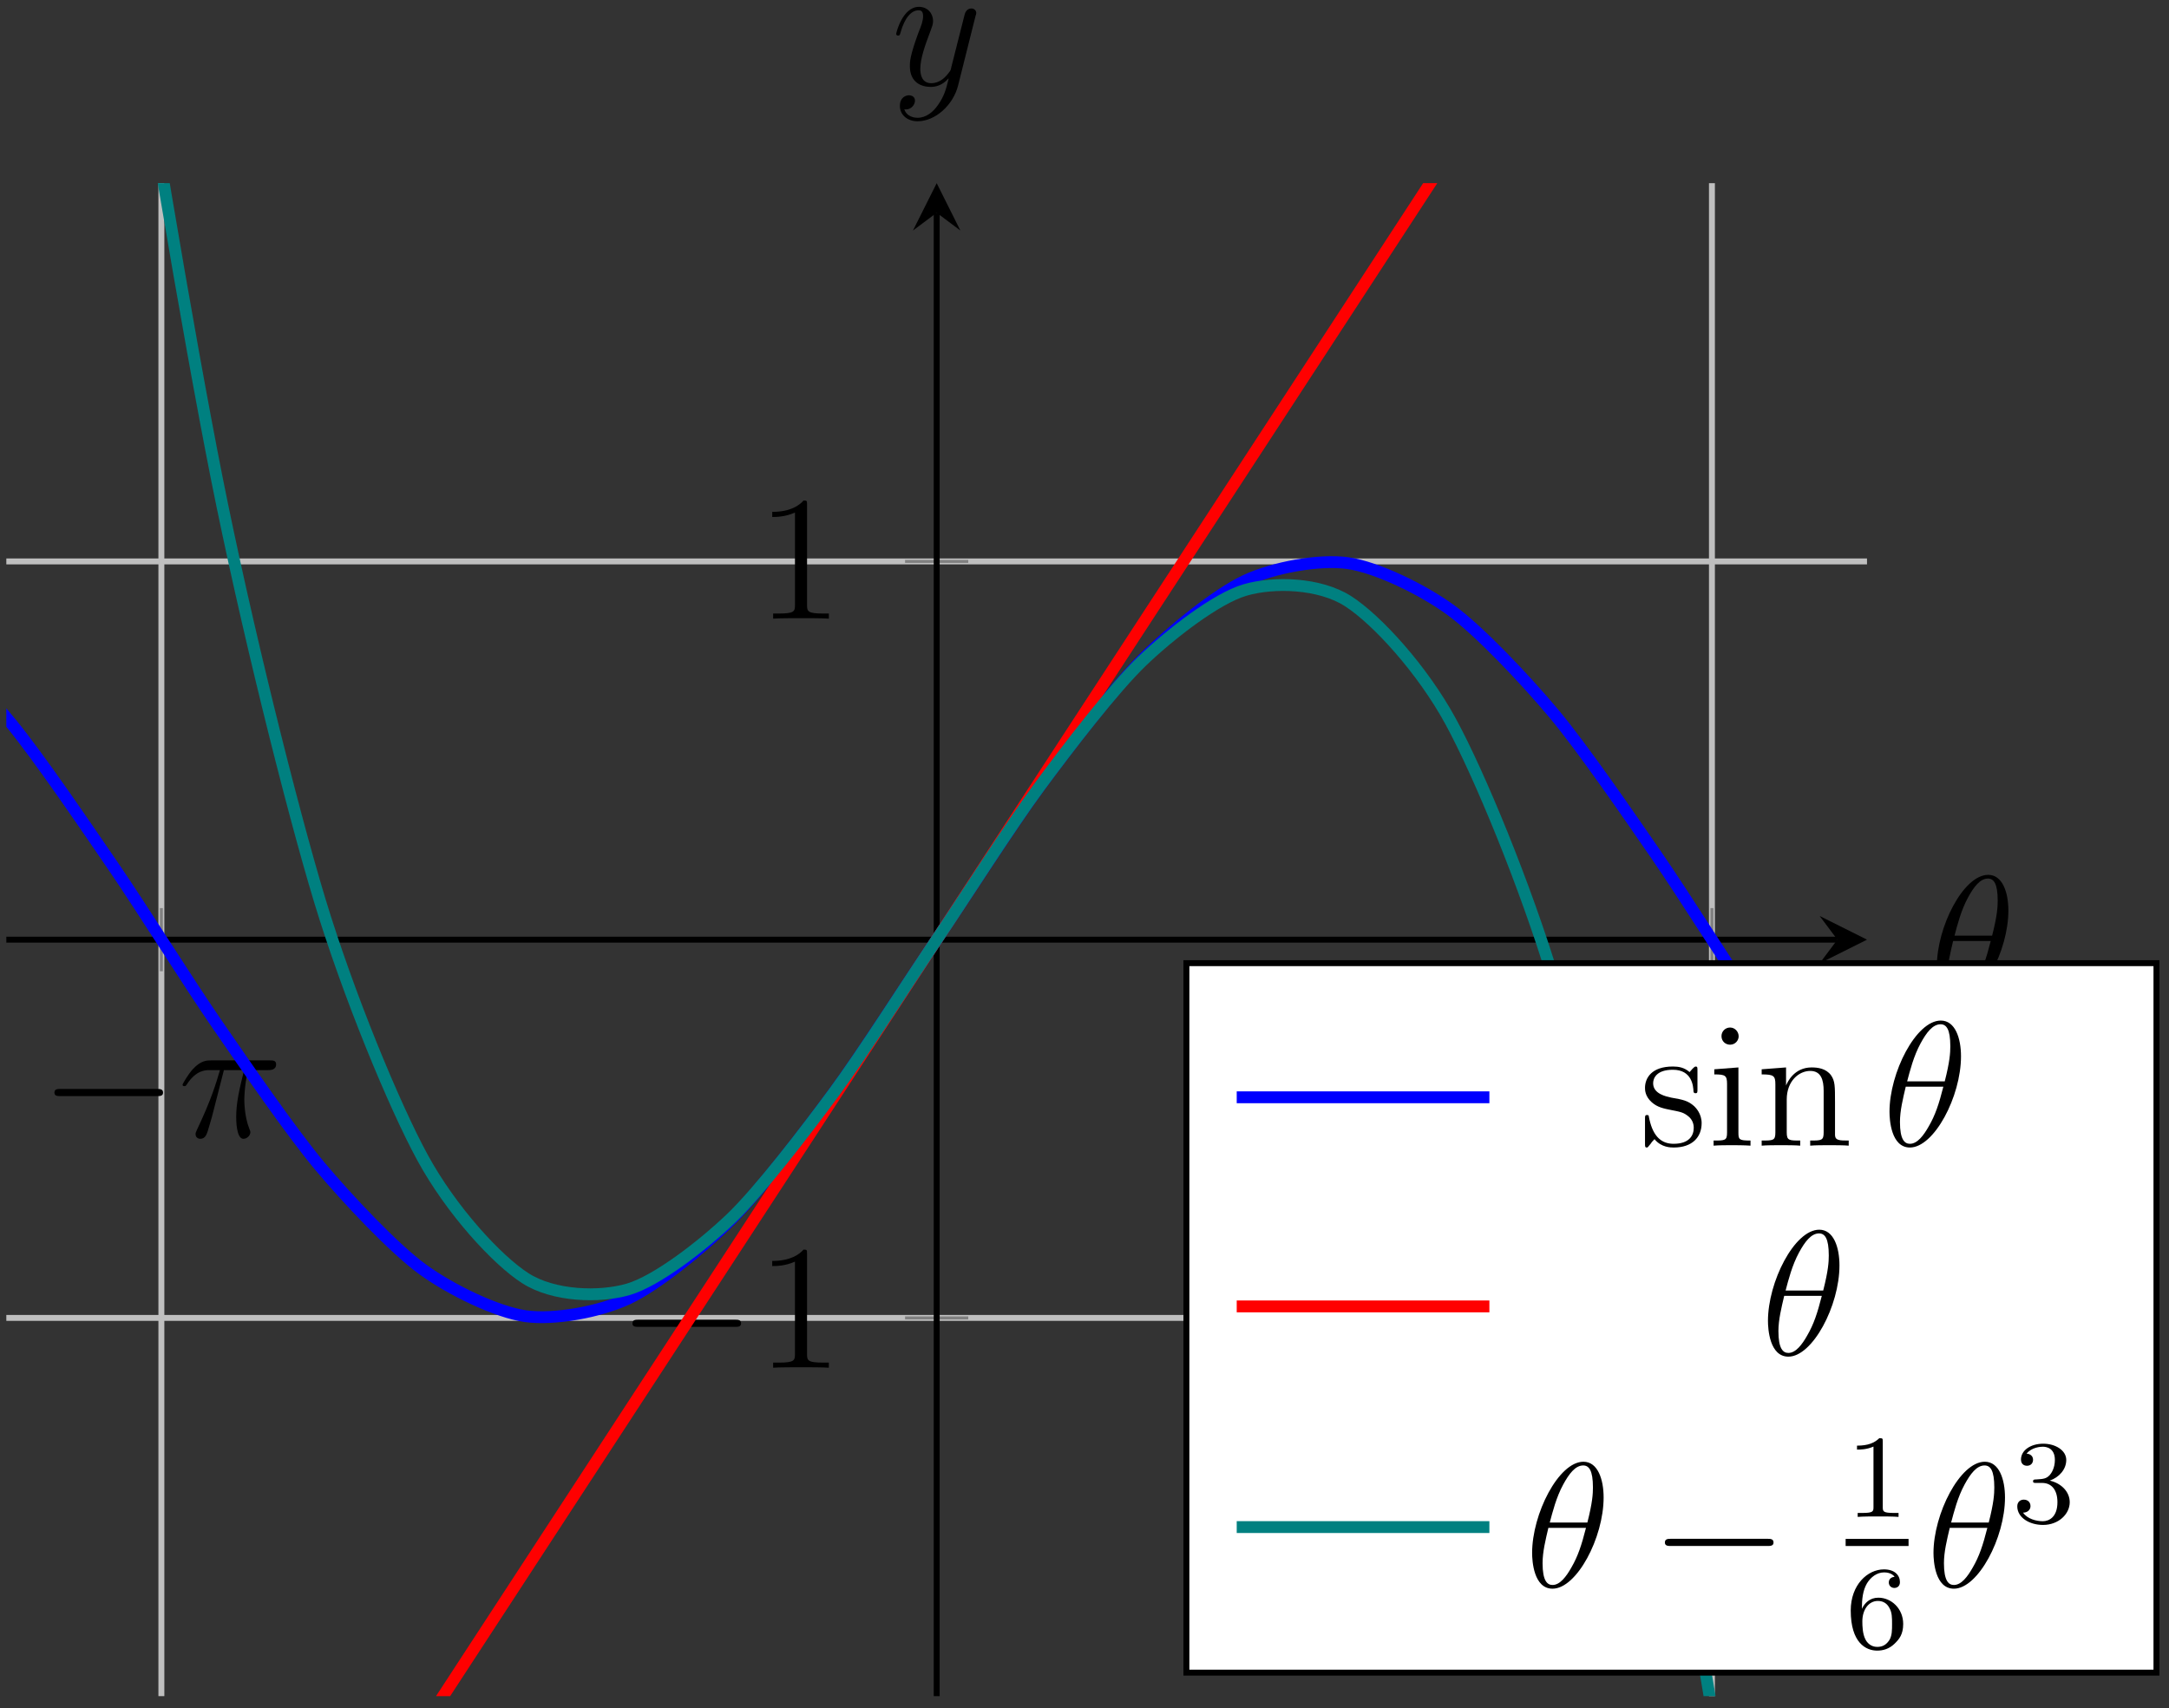 <?xml version="1.0" encoding="UTF-8"?>
<svg xmlns="http://www.w3.org/2000/svg" xmlns:xlink="http://www.w3.org/1999/xlink" width="146pt" height="115pt" viewBox="0 0 146 115" version="1.1">
<rect x="0" y="0" width="146" height="115" fill="#333333" stroke="none"/>
<defs>
<g>
<symbol overflow="visible" id="glyph0-0">
<path style="stroke:none;" d=""/>
</symbol>
<symbol overflow="visible" id="glyph0-1">
<path style="stroke:none;" d="M 7.875 -2.75 C 8.078 -2.75 8.297 -2.75 8.297 -2.984 C 8.297 -3.234 8.078 -3.234 7.875 -3.234 L 1.406 -3.234 C 1.203 -3.234 0.984 -3.234 0.984 -2.984 C 0.984 -2.75 1.203 -2.75 1.406 -2.75 Z M 7.875 -2.75 "/>
</symbol>
<symbol overflow="visible" id="glyph1-0">
<path style="stroke:none;" d=""/>
</symbol>
<symbol overflow="visible" id="glyph1-1">
<path style="stroke:none;" d="M 3.094 -4.5 L 4.453 -4.5 C 4.125 -3.172 3.922 -2.297 3.922 -1.344 C 3.922 -1.172 3.922 0.125 4.406 0.125 C 4.656 0.125 4.875 -0.109 4.875 -0.312 C 4.875 -0.375 4.875 -0.391 4.797 -0.578 C 4.469 -1.406 4.469 -2.422 4.469 -2.516 C 4.469 -2.578 4.469 -3.438 4.719 -4.5 L 6.062 -4.5 C 6.219 -4.5 6.609 -4.5 6.609 -4.891 C 6.609 -5.156 6.391 -5.156 6.172 -5.156 L 2.234 -5.156 C 1.953 -5.156 1.547 -5.156 1 -4.562 C 0.688 -4.219 0.312 -3.578 0.312 -3.516 C 0.312 -3.438 0.375 -3.422 0.438 -3.422 C 0.531 -3.422 0.531 -3.453 0.594 -3.531 C 1.219 -4.5 1.844 -4.5 2.141 -4.5 L 2.828 -4.5 C 2.562 -3.609 2.266 -2.562 1.281 -0.484 C 1.188 -0.281 1.188 -0.266 1.188 -0.188 C 1.188 0.062 1.406 0.125 1.5 0.125 C 1.859 0.125 1.953 -0.188 2.094 -0.688 C 2.281 -1.297 2.281 -1.328 2.406 -1.812 Z M 3.094 -4.5 "/>
</symbol>
<symbol overflow="visible" id="glyph1-2">
<path style="stroke:none;" d="M 5.297 -6.016 C 5.297 -7.234 4.906 -8.422 3.938 -8.422 C 2.266 -8.422 0.484 -4.906 0.484 -2.281 C 0.484 -1.734 0.594 0.125 1.859 0.125 C 3.484 0.125 5.297 -3.297 5.297 -6.016 Z M 1.672 -4.328 C 1.859 -5.031 2.109 -6.031 2.578 -6.891 C 2.969 -7.609 3.391 -8.172 3.922 -8.172 C 4.312 -8.172 4.578 -7.844 4.578 -6.688 C 4.578 -6.266 4.547 -5.672 4.203 -4.328 Z M 4.109 -3.969 C 3.812 -2.797 3.562 -2.047 3.125 -1.297 C 2.781 -0.688 2.359 -0.125 1.859 -0.125 C 1.5 -0.125 1.188 -0.406 1.188 -1.594 C 1.188 -2.359 1.391 -3.172 1.578 -3.969 Z M 4.109 -3.969 "/>
</symbol>
<symbol overflow="visible" id="glyph1-3">
<path style="stroke:none;" d="M 3.141 1.344 C 2.828 1.797 2.359 2.203 1.766 2.203 C 1.625 2.203 1.047 2.172 0.875 1.625 C 0.906 1.641 0.969 1.641 0.984 1.641 C 1.344 1.641 1.594 1.328 1.594 1.047 C 1.594 0.781 1.359 0.688 1.188 0.688 C 0.984 0.688 0.578 0.828 0.578 1.406 C 0.578 2.016 1.094 2.438 1.766 2.438 C 2.969 2.438 4.172 1.344 4.5 0.016 L 5.672 -4.656 C 5.688 -4.703 5.719 -4.781 5.719 -4.859 C 5.719 -5.031 5.562 -5.156 5.391 -5.156 C 5.281 -5.156 5.031 -5.109 4.938 -4.75 L 4.047 -1.234 C 4 -1.016 4 -0.984 3.891 -0.859 C 3.656 -0.531 3.266 -0.125 2.688 -0.125 C 2.016 -0.125 1.953 -0.781 1.953 -1.094 C 1.953 -1.781 2.281 -2.703 2.609 -3.562 C 2.734 -3.906 2.812 -4.078 2.812 -4.312 C 2.812 -4.812 2.453 -5.266 1.859 -5.266 C 0.766 -5.266 0.328 -3.531 0.328 -3.438 C 0.328 -3.391 0.375 -3.328 0.453 -3.328 C 0.562 -3.328 0.578 -3.375 0.625 -3.547 C 0.906 -4.547 1.359 -5.031 1.828 -5.031 C 1.938 -5.031 2.141 -5.031 2.141 -4.641 C 2.141 -4.328 2.016 -3.984 1.828 -3.531 C 1.25 -1.953 1.25 -1.562 1.25 -1.281 C 1.25 -0.141 2.062 0.125 2.656 0.125 C 3 0.125 3.438 0.016 3.844 -0.438 L 3.859 -0.422 C 3.688 0.281 3.562 0.75 3.141 1.344 Z M 3.141 1.344 "/>
</symbol>
<symbol overflow="visible" id="glyph2-0">
<path style="stroke:none;" d=""/>
</symbol>
<symbol overflow="visible" id="glyph2-1">
<path style="stroke:none;" d="M 3.438 -7.656 C 3.438 -7.938 3.438 -7.953 3.203 -7.953 C 2.922 -7.625 2.312 -7.188 1.094 -7.188 L 1.094 -6.844 C 1.359 -6.844 1.953 -6.844 2.625 -7.141 L 2.625 -0.922 C 2.625 -0.484 2.578 -0.344 1.531 -0.344 L 1.156 -0.344 L 1.156 0 C 1.484 -0.031 2.641 -0.031 3.031 -0.031 C 3.438 -0.031 4.578 -0.031 4.906 0 L 4.906 -0.344 L 4.531 -0.344 C 3.484 -0.344 3.438 -0.484 3.438 -0.922 Z M 3.438 -7.656 "/>
</symbol>
<symbol overflow="visible" id="glyph2-2">
<path style="stroke:none;" d="M 3.922 -5.062 C 3.922 -5.266 3.922 -5.328 3.797 -5.328 C 3.703 -5.328 3.484 -5.062 3.391 -4.953 C 3.031 -5.266 2.656 -5.328 2.266 -5.328 C 0.828 -5.328 0.391 -4.547 0.391 -3.891 C 0.391 -3.75 0.391 -3.328 0.844 -2.922 C 1.234 -2.578 1.641 -2.5 2.188 -2.391 C 2.844 -2.266 3 -2.219 3.297 -1.984 C 3.516 -1.812 3.672 -1.547 3.672 -1.203 C 3.672 -0.688 3.375 -0.125 2.312 -0.125 C 1.531 -0.125 0.953 -0.578 0.688 -1.766 C 0.641 -1.984 0.641 -2 0.641 -2.016 C 0.609 -2.062 0.562 -2.062 0.531 -2.062 C 0.391 -2.062 0.391 -2 0.391 -1.781 L 0.391 -0.156 C 0.391 0.062 0.391 0.125 0.516 0.125 C 0.578 0.125 0.578 0.109 0.781 -0.141 C 0.844 -0.234 0.844 -0.25 1.031 -0.438 C 1.484 0.125 2.125 0.125 2.328 0.125 C 3.578 0.125 4.203 -0.578 4.203 -1.516 C 4.203 -2.156 3.812 -2.547 3.703 -2.656 C 3.281 -3.031 2.953 -3.094 2.156 -3.234 C 1.812 -3.312 0.938 -3.484 0.938 -4.203 C 0.938 -4.562 1.188 -5.109 2.266 -5.109 C 3.562 -5.109 3.641 -4 3.656 -3.641 C 3.672 -3.531 3.75 -3.531 3.797 -3.531 C 3.922 -3.531 3.922 -3.594 3.922 -3.812 Z M 3.922 -5.062 "/>
</symbol>
<symbol overflow="visible" id="glyph2-3">
<path style="stroke:none;" d="M 2.078 -7.359 C 2.078 -7.672 1.828 -7.953 1.5 -7.953 C 1.188 -7.953 0.922 -7.703 0.922 -7.375 C 0.922 -7.016 1.203 -6.797 1.5 -6.797 C 1.859 -6.797 2.078 -7.094 2.078 -7.359 Z M 0.438 -5.141 L 0.438 -4.797 C 1.188 -4.797 1.297 -4.719 1.297 -4.141 L 1.297 -0.891 C 1.297 -0.344 1.172 -0.344 0.391 -0.344 L 0.391 0 C 0.734 -0.031 1.297 -0.031 1.656 -0.031 C 1.781 -0.031 2.469 -0.031 2.875 0 L 2.875 -0.344 C 2.109 -0.344 2.062 -0.406 2.062 -0.875 L 2.062 -5.266 Z M 0.438 -5.141 "/>
</symbol>
<symbol overflow="visible" id="glyph2-4">
<path style="stroke:none;" d="M 5.312 -2.906 C 5.312 -4.016 5.312 -4.344 5.047 -4.734 C 4.703 -5.203 4.141 -5.266 3.734 -5.266 C 2.562 -5.266 2.109 -4.281 2.016 -4.047 L 2.016 -5.266 L 0.375 -5.141 L 0.375 -4.797 C 1.188 -4.797 1.297 -4.703 1.297 -4.125 L 1.297 -0.891 C 1.297 -0.344 1.156 -0.344 0.375 -0.344 L 0.375 0 C 0.688 -0.031 1.344 -0.031 1.672 -0.031 C 2.016 -0.031 2.672 -0.031 2.969 0 L 2.969 -0.344 C 2.219 -0.344 2.062 -0.344 2.062 -0.891 L 2.062 -3.109 C 2.062 -4.359 2.891 -5.031 3.641 -5.031 C 4.375 -5.031 4.547 -4.422 4.547 -3.688 L 4.547 -0.891 C 4.547 -0.344 4.406 -0.344 3.641 -0.344 L 3.641 0 C 3.938 -0.031 4.594 -0.031 4.922 -0.031 C 5.266 -0.031 5.922 -0.031 6.234 0 L 6.234 -0.344 C 5.625 -0.344 5.328 -0.344 5.312 -0.703 Z M 5.312 -2.906 "/>
</symbol>
<symbol overflow="visible" id="glyph3-0">
<path style="stroke:none;" d=""/>
</symbol>
<symbol overflow="visible" id="glyph3-1">
<path style="stroke:none;" d="M 2.5 -5.078 C 2.5 -5.297 2.484 -5.297 2.266 -5.297 C 1.938 -4.984 1.516 -4.797 0.766 -4.797 L 0.766 -4.531 C 0.984 -4.531 1.406 -4.531 1.875 -4.734 L 1.875 -0.656 C 1.875 -0.359 1.844 -0.266 1.094 -0.266 L 0.812 -0.266 L 0.812 0 C 1.141 -0.031 1.828 -0.031 2.188 -0.031 C 2.547 -0.031 3.234 -0.031 3.562 0 L 3.562 -0.266 L 3.281 -0.266 C 2.531 -0.266 2.5 -0.359 2.5 -0.656 Z M 2.5 -5.078 "/>
</symbol>
<symbol overflow="visible" id="glyph3-2">
<path style="stroke:none;" d="M 1.094 -2.641 C 1.094 -3.297 1.156 -3.875 1.438 -4.359 C 1.688 -4.766 2.094 -5.094 2.594 -5.094 C 2.75 -5.094 3.109 -5.062 3.297 -4.797 C 2.938 -4.766 2.906 -4.5 2.906 -4.422 C 2.906 -4.172 3.094 -4.047 3.281 -4.047 C 3.422 -4.047 3.656 -4.125 3.656 -4.438 C 3.656 -4.906 3.297 -5.297 2.578 -5.297 C 1.469 -5.297 0.344 -4.25 0.344 -2.531 C 0.344 -0.359 1.359 0.172 2.125 0.172 C 2.516 0.172 2.922 0.062 3.281 -0.281 C 3.609 -0.594 3.875 -0.922 3.875 -1.625 C 3.875 -2.656 3.078 -3.391 2.203 -3.391 C 1.625 -3.391 1.281 -3.031 1.094 -2.641 Z M 2.125 -0.078 C 1.703 -0.078 1.438 -0.359 1.328 -0.594 C 1.141 -0.953 1.125 -1.484 1.125 -1.797 C 1.125 -2.578 1.547 -3.172 2.172 -3.172 C 2.562 -3.172 2.812 -2.969 2.953 -2.688 C 3.125 -2.391 3.125 -2.031 3.125 -1.625 C 3.125 -1.219 3.125 -0.875 2.969 -0.578 C 2.75 -0.219 2.484 -0.078 2.125 -0.078 Z M 2.125 -0.078 "/>
</symbol>
<symbol overflow="visible" id="glyph3-3">
<path style="stroke:none;" d="M 2.016 -2.656 C 2.641 -2.656 3.047 -2.203 3.047 -1.359 C 3.047 -0.359 2.484 -0.078 2.062 -0.078 C 1.625 -0.078 1.016 -0.234 0.734 -0.656 C 1.031 -0.656 1.234 -0.844 1.234 -1.094 C 1.234 -1.359 1.047 -1.531 0.781 -1.531 C 0.578 -1.531 0.344 -1.406 0.344 -1.078 C 0.344 -0.328 1.156 0.172 2.078 0.172 C 3.125 0.172 3.875 -0.562 3.875 -1.359 C 3.875 -2.031 3.344 -2.625 2.531 -2.812 C 3.156 -3.031 3.641 -3.562 3.641 -4.203 C 3.641 -4.844 2.922 -5.297 2.094 -5.297 C 1.234 -5.297 0.594 -4.844 0.594 -4.234 C 0.594 -3.938 0.781 -3.812 1 -3.812 C 1.25 -3.812 1.406 -3.984 1.406 -4.219 C 1.406 -4.516 1.141 -4.625 0.969 -4.625 C 1.312 -5.062 1.922 -5.094 2.062 -5.094 C 2.266 -5.094 2.875 -5.031 2.875 -4.203 C 2.875 -3.656 2.641 -3.312 2.531 -3.188 C 2.297 -2.938 2.109 -2.922 1.625 -2.891 C 1.469 -2.891 1.406 -2.875 1.406 -2.766 C 1.406 -2.656 1.484 -2.656 1.625 -2.656 Z M 2.016 -2.656 "/>
</symbol>
</g>
<clipPath id="clip1">
  <path d="M 0.426 26 L 125.672 26 L 125.672 100 L 0.426 100 Z M 0.426 26 "/>
</clipPath>
<clipPath id="clip2">
  <path d="M 0.426 12.332 L 125.672 12.332 L 125.672 114.191 L 0.426 114.191 Z M 0.426 12.332 "/>
</clipPath>
</defs>
<g id="surface1">
<path style="fill:none;stroke-width:0.399;stroke-linecap:butt;stroke-linejoin:miter;stroke:rgb(75%,75%,75%);stroke-opacity:1;stroke-miterlimit:10;" d="M 30.87 352.208 L 30.87 454.067 M 135.241 352.208 L 135.241 454.067 " transform="matrix(1,0,0,-1,-20.007,466.399)"/>
<path style="fill:none;stroke-width:0.399;stroke-linecap:butt;stroke-linejoin:miter;stroke:rgb(75%,75%,75%);stroke-opacity:1;stroke-miterlimit:10;" d="M 20.433 377.672 L 145.679 377.672 M 20.433 428.602 L 145.679 428.602 " transform="matrix(1,0,0,-1,-20.007,466.399)"/>
<path style="fill:none;stroke-width:0.199;stroke-linecap:butt;stroke-linejoin:miter;stroke:rgb(50%,50%,50%);stroke-opacity:1;stroke-miterlimit:10;" d="M 30.87 401.012 L 30.87 405.262 M 135.241 401.012 L 135.241 405.262 " transform="matrix(1,0,0,-1,-20.007,466.399)"/>
<path style="fill:none;stroke-width:0.199;stroke-linecap:butt;stroke-linejoin:miter;stroke:rgb(50%,50%,50%);stroke-opacity:1;stroke-miterlimit:10;" d="M 80.929 377.672 L 85.183 377.672 M 80.929 428.602 L 85.183 428.602 " transform="matrix(1,0,0,-1,-20.007,466.399)"/>
<path style="fill:none;stroke-width:0.399;stroke-linecap:butt;stroke-linejoin:miter;stroke:rgb(0%,0%,0%);stroke-opacity:1;stroke-miterlimit:10;" d="M 20.433 403.137 L 143.687 403.137 " transform="matrix(1,0,0,-1,-20.007,466.399)"/>
<path style=" stroke:none;fill-rule:nonzero;fill:rgb(0%,0%,0%);fill-opacity:1;" d="M 125.672 63.262 L 122.484 61.668 L 123.68 63.262 L 122.484 64.855 "/>
<path style="fill:none;stroke-width:0.399;stroke-linecap:butt;stroke-linejoin:miter;stroke:rgb(0%,0%,0%);stroke-opacity:1;stroke-miterlimit:10;" d="M 83.058 352.208 L 83.058 452.075 " transform="matrix(1,0,0,-1,-20.007,466.399)"/>
<path style=" stroke:none;fill-rule:nonzero;fill:rgb(0%,0%,0%);fill-opacity:1;" d="M 63.051 12.332 L 61.453 15.52 L 63.051 14.324 L 64.645 15.52 "/>
<g style="fill:rgb(0%,0%,0%);fill-opacity:1;">
  <use xlink:href="#glyph0-1" x="2.679" y="76.545"/>
</g>
<g style="fill:rgb(0%,0%,0%);fill-opacity:1;">
  <use xlink:href="#glyph1-1" x="11.977" y="76.545"/>
</g>
<g style="fill:rgb(0%,0%,0%);fill-opacity:1;">
  <use xlink:href="#glyph1-1" x="111.7" y="74.719"/>
</g>
<g style="fill:rgb(0%,0%,0%);fill-opacity:1;">
  <use xlink:href="#glyph0-1" x="41.587" y="92.08"/>
</g>
<g style="fill:rgb(0%,0%,0%);fill-opacity:1;">
  <use xlink:href="#glyph2-1" x="50.885" y="92.08"/>
</g>
<g style="fill:rgb(0%,0%,0%);fill-opacity:1;">
  <use xlink:href="#glyph2-1" x="50.886" y="41.649"/>
</g>
<g clip-path="url(#clip1)" clip-rule="nonzero">
<path style="fill:none;stroke-width:0.797;stroke-linecap:butt;stroke-linejoin:miter;stroke:rgb(0%,0%,100%);stroke-opacity:1;stroke-miterlimit:10;" d="M -0.001 427.555 C -0.001 427.555 4.999 428.758 6.921 428.391 C 8.843 428.02 11.921 426.387 13.843 424.903 C 15.765 423.419 18.843 420.04 20.765 417.692 C 22.683 415.344 25.765 410.797 27.687 407.993 C 29.605 405.184 32.687 400.247 34.605 397.462 C 36.527 394.672 39.609 390.192 41.527 387.899 C 43.448 385.61 46.527 382.348 48.448 380.946 C 50.37 379.544 53.448 378.067 55.37 377.79 C 57.292 377.516 60.37 378.071 62.292 378.973 C 64.21 379.876 67.292 382.368 69.214 384.29 C 71.132 386.212 74.214 390.215 76.132 392.829 C 78.054 395.446 81.136 400.278 83.054 403.137 C 84.976 405.997 88.054 410.825 89.976 413.442 C 91.898 416.055 94.976 420.059 96.898 421.985 C 98.82 423.907 101.898 426.399 103.82 427.301 C 105.737 428.204 108.82 428.758 110.741 428.485 C 112.659 428.212 115.741 426.731 117.659 425.329 C 119.581 423.93 122.663 420.669 124.581 418.379 C 126.503 416.09 129.581 411.606 131.503 408.821 C 133.425 406.032 136.503 401.094 138.425 398.29 C 140.347 395.481 143.425 390.934 145.347 388.587 C 147.265 386.239 150.347 382.86 152.269 381.376 C 154.187 379.891 157.269 378.254 159.187 377.887 C 161.109 377.52 166.109 378.719 166.109 378.719 " transform="matrix(1,0,0,-1,-20.007,466.399)"/>
</g>
<g clip-path="url(#clip2)" clip-rule="nonzero">
<path style="fill:none;stroke-width:0.797;stroke-linecap:butt;stroke-linejoin:miter;stroke:rgb(100%,0%,0%);stroke-opacity:1;stroke-miterlimit:10;" d="M -0.001 275.813 C -0.001 275.813 4.999 283.481 6.921 286.422 C 8.843 289.368 11.921 294.09 13.843 297.036 C 15.765 299.977 18.843 304.7 20.765 307.645 C 22.683 310.59 25.765 315.309 27.687 318.254 C 29.605 321.2 32.687 325.919 34.605 328.864 C 36.527 331.809 39.609 336.532 41.527 339.473 C 43.448 342.419 46.527 347.141 48.448 350.087 C 50.37 353.028 53.448 357.751 55.37 360.696 C 57.292 363.641 60.37 368.36 62.292 371.305 C 64.21 374.251 67.292 378.969 69.214 381.915 C 71.132 384.86 74.214 389.583 76.132 392.524 C 78.054 395.469 81.136 400.192 83.054 403.137 C 84.976 406.079 88.054 410.801 89.976 413.747 C 91.898 416.692 94.976 421.411 96.898 424.356 C 98.82 427.301 101.898 432.02 103.82 434.965 C 105.737 437.911 108.82 442.633 110.741 445.575 C 112.659 448.52 115.741 453.243 117.659 456.188 C 119.581 459.129 122.663 463.852 124.581 466.797 C 126.503 469.743 129.581 474.462 131.503 477.407 C 133.425 480.352 136.503 485.075 138.425 488.016 C 140.347 490.962 143.425 495.684 145.347 498.626 C 147.265 501.571 150.347 506.294 152.269 509.239 C 154.187 512.18 157.269 516.903 159.187 519.848 C 161.109 522.794 166.109 530.458 166.109 530.458 " transform="matrix(1,0,0,-1,-20.007,466.399)"/>
<path style="fill:none;stroke-width:0.797;stroke-linecap:butt;stroke-linejoin:miter;stroke:rgb(0%,50%,50%);stroke-opacity:1;stroke-miterlimit:10;" d="M -0.001 806.321 C -0.001 806.321 4.999 723.122 6.921 695.055 C 8.843 666.989 11.921 626.747 13.843 604.047 C 15.765 581.348 18.843 549.297 20.765 531.454 C 22.683 513.61 25.765 488.946 27.687 475.45 C 29.605 461.95 32.687 443.837 34.605 434.172 C 36.527 424.508 39.609 412.133 41.527 405.79 C 43.448 399.45 46.527 391.993 48.448 388.465 C 50.37 384.934 53.448 381.575 55.37 380.344 C 57.292 379.114 60.37 379.036 62.292 379.594 C 64.21 380.153 67.292 382.536 69.214 384.372 C 71.132 386.208 74.214 390.231 76.132 392.833 C 78.054 395.438 81.136 400.278 83.054 403.137 C 84.976 405.997 88.054 410.837 89.976 413.438 C 91.898 416.044 94.976 420.063 96.898 421.899 C 98.82 423.739 101.898 426.122 103.82 426.68 C 105.737 427.239 108.82 427.161 110.741 425.93 C 112.659 424.704 115.741 421.348 117.659 417.817 C 119.581 414.286 122.663 406.833 124.581 400.493 C 126.503 394.149 129.581 381.782 131.503 372.118 C 133.425 362.454 136.503 344.344 138.425 330.848 C 140.347 317.352 143.425 292.684 145.347 274.844 C 147.265 257.001 150.347 224.958 152.269 202.258 C 154.187 179.563 157.269 139.321 159.187 111.258 C 161.109 83.196 166.109 0.001 166.109 0.001 " transform="matrix(1,0,0,-1,-20.007,466.399)"/>
</g>
<g style="fill:rgb(0%,0%,0%);fill-opacity:1;">
  <use xlink:href="#glyph1-2" x="129.891" y="67.32"/>
</g>
<g style="fill:rgb(0%,0%,0%);fill-opacity:1;">
  <use xlink:href="#glyph1-3" x="59.995" y="5.726"/>
</g>
<path style="fill-rule:nonzero;fill:rgb(100%,100%,100%);fill-opacity:1;stroke-width:0.399;stroke-linecap:butt;stroke-linejoin:miter;stroke:rgb(0%,0%,0%);stroke-opacity:1;stroke-miterlimit:10;" d="M 99.866 353.79 L 165.163 353.79 L 165.163 401.555 L 99.866 401.555 Z M 99.866 353.79 " transform="matrix(1,0,0,-1,-20.007,466.399)"/>
<path style="fill:none;stroke-width:0.797;stroke-linecap:butt;stroke-linejoin:miter;stroke:rgb(0%,0%,100%);stroke-opacity:1;stroke-miterlimit:10;" d="M 0 0 C 0 0 6.145 0 8.504 0 C 10.863 0 17.008 0 17.008 0 " transform="matrix(1,0,0,-1,83.246,73.875)"/>
<g style="fill:rgb(0%,0%,0%);fill-opacity:1;">
  <use xlink:href="#glyph2-2" x="110.338" y="77.13"/>
  <use xlink:href="#glyph2-3" x="114.955" y="77.13"/>
  <use xlink:href="#glyph2-4" x="118.207" y="77.13"/>
</g>
<g style="fill:rgb(0%,0%,0%);fill-opacity:1;">
  <use xlink:href="#glyph1-2" x="126.702" y="77.13"/>
</g>
<path style="fill:none;stroke-width:0.797;stroke-linecap:butt;stroke-linejoin:miter;stroke:rgb(100%,0%,0%);stroke-opacity:1;stroke-miterlimit:10;" d="M 0 0.002 C 0 0.002 6.145 0.002 8.504 0.002 C 10.863 0.002 17.008 0.002 17.008 0.002 " transform="matrix(1,0,0,-1,83.246,87.955)"/>
<g style="fill:rgb(0%,0%,0%);fill-opacity:1;">
  <use xlink:href="#glyph1-2" x="118.521" y="91.21"/>
</g>
<path style="fill:none;stroke-width:0.797;stroke-linecap:butt;stroke-linejoin:miter;stroke:rgb(0%,50%,50%);stroke-opacity:1;stroke-miterlimit:10;" d="M 0 -0.002 C 0 -0.002 6.145 -0.002 8.504 -0.002 C 10.863 -0.002 17.008 -0.002 17.008 -0.002 " transform="matrix(1,0,0,-1,83.246,102.807)"/>
<g style="fill:rgb(0%,0%,0%);fill-opacity:1;">
  <use xlink:href="#glyph1-2" x="102.646" y="106.832"/>
</g>
<g style="fill:rgb(0%,0%,0%);fill-opacity:1;">
  <use xlink:href="#glyph0-1" x="111.083" y="106.832"/>
</g>
<g style="fill:rgb(0%,0%,0%);fill-opacity:1;">
  <use xlink:href="#glyph3-1" x="124.233" y="102.124"/>
</g>
<path style="fill:none;stroke-width:0.478;stroke-linecap:butt;stroke-linejoin:miter;stroke:rgb(0%,0%,0%);stroke-opacity:1;stroke-miterlimit:10;" d="M 91.876 -452.212 L 96.111 -452.212 " transform="matrix(1,0,0,-1,32.358,-348.368)"/>
<g style="fill:rgb(0%,0%,0%);fill-opacity:1;">
  <use xlink:href="#glyph3-2" x="124.233" y="110.954"/>
</g>
<g style="fill:rgb(0%,0%,0%);fill-opacity:1;">
  <use xlink:href="#glyph1-2" x="129.663" y="106.832"/>
</g>
<g style="fill:rgb(0%,0%,0%);fill-opacity:1;">
  <use xlink:href="#glyph3-3" x="135.443" y="102.493"/>
</g>
</g>
</svg>
